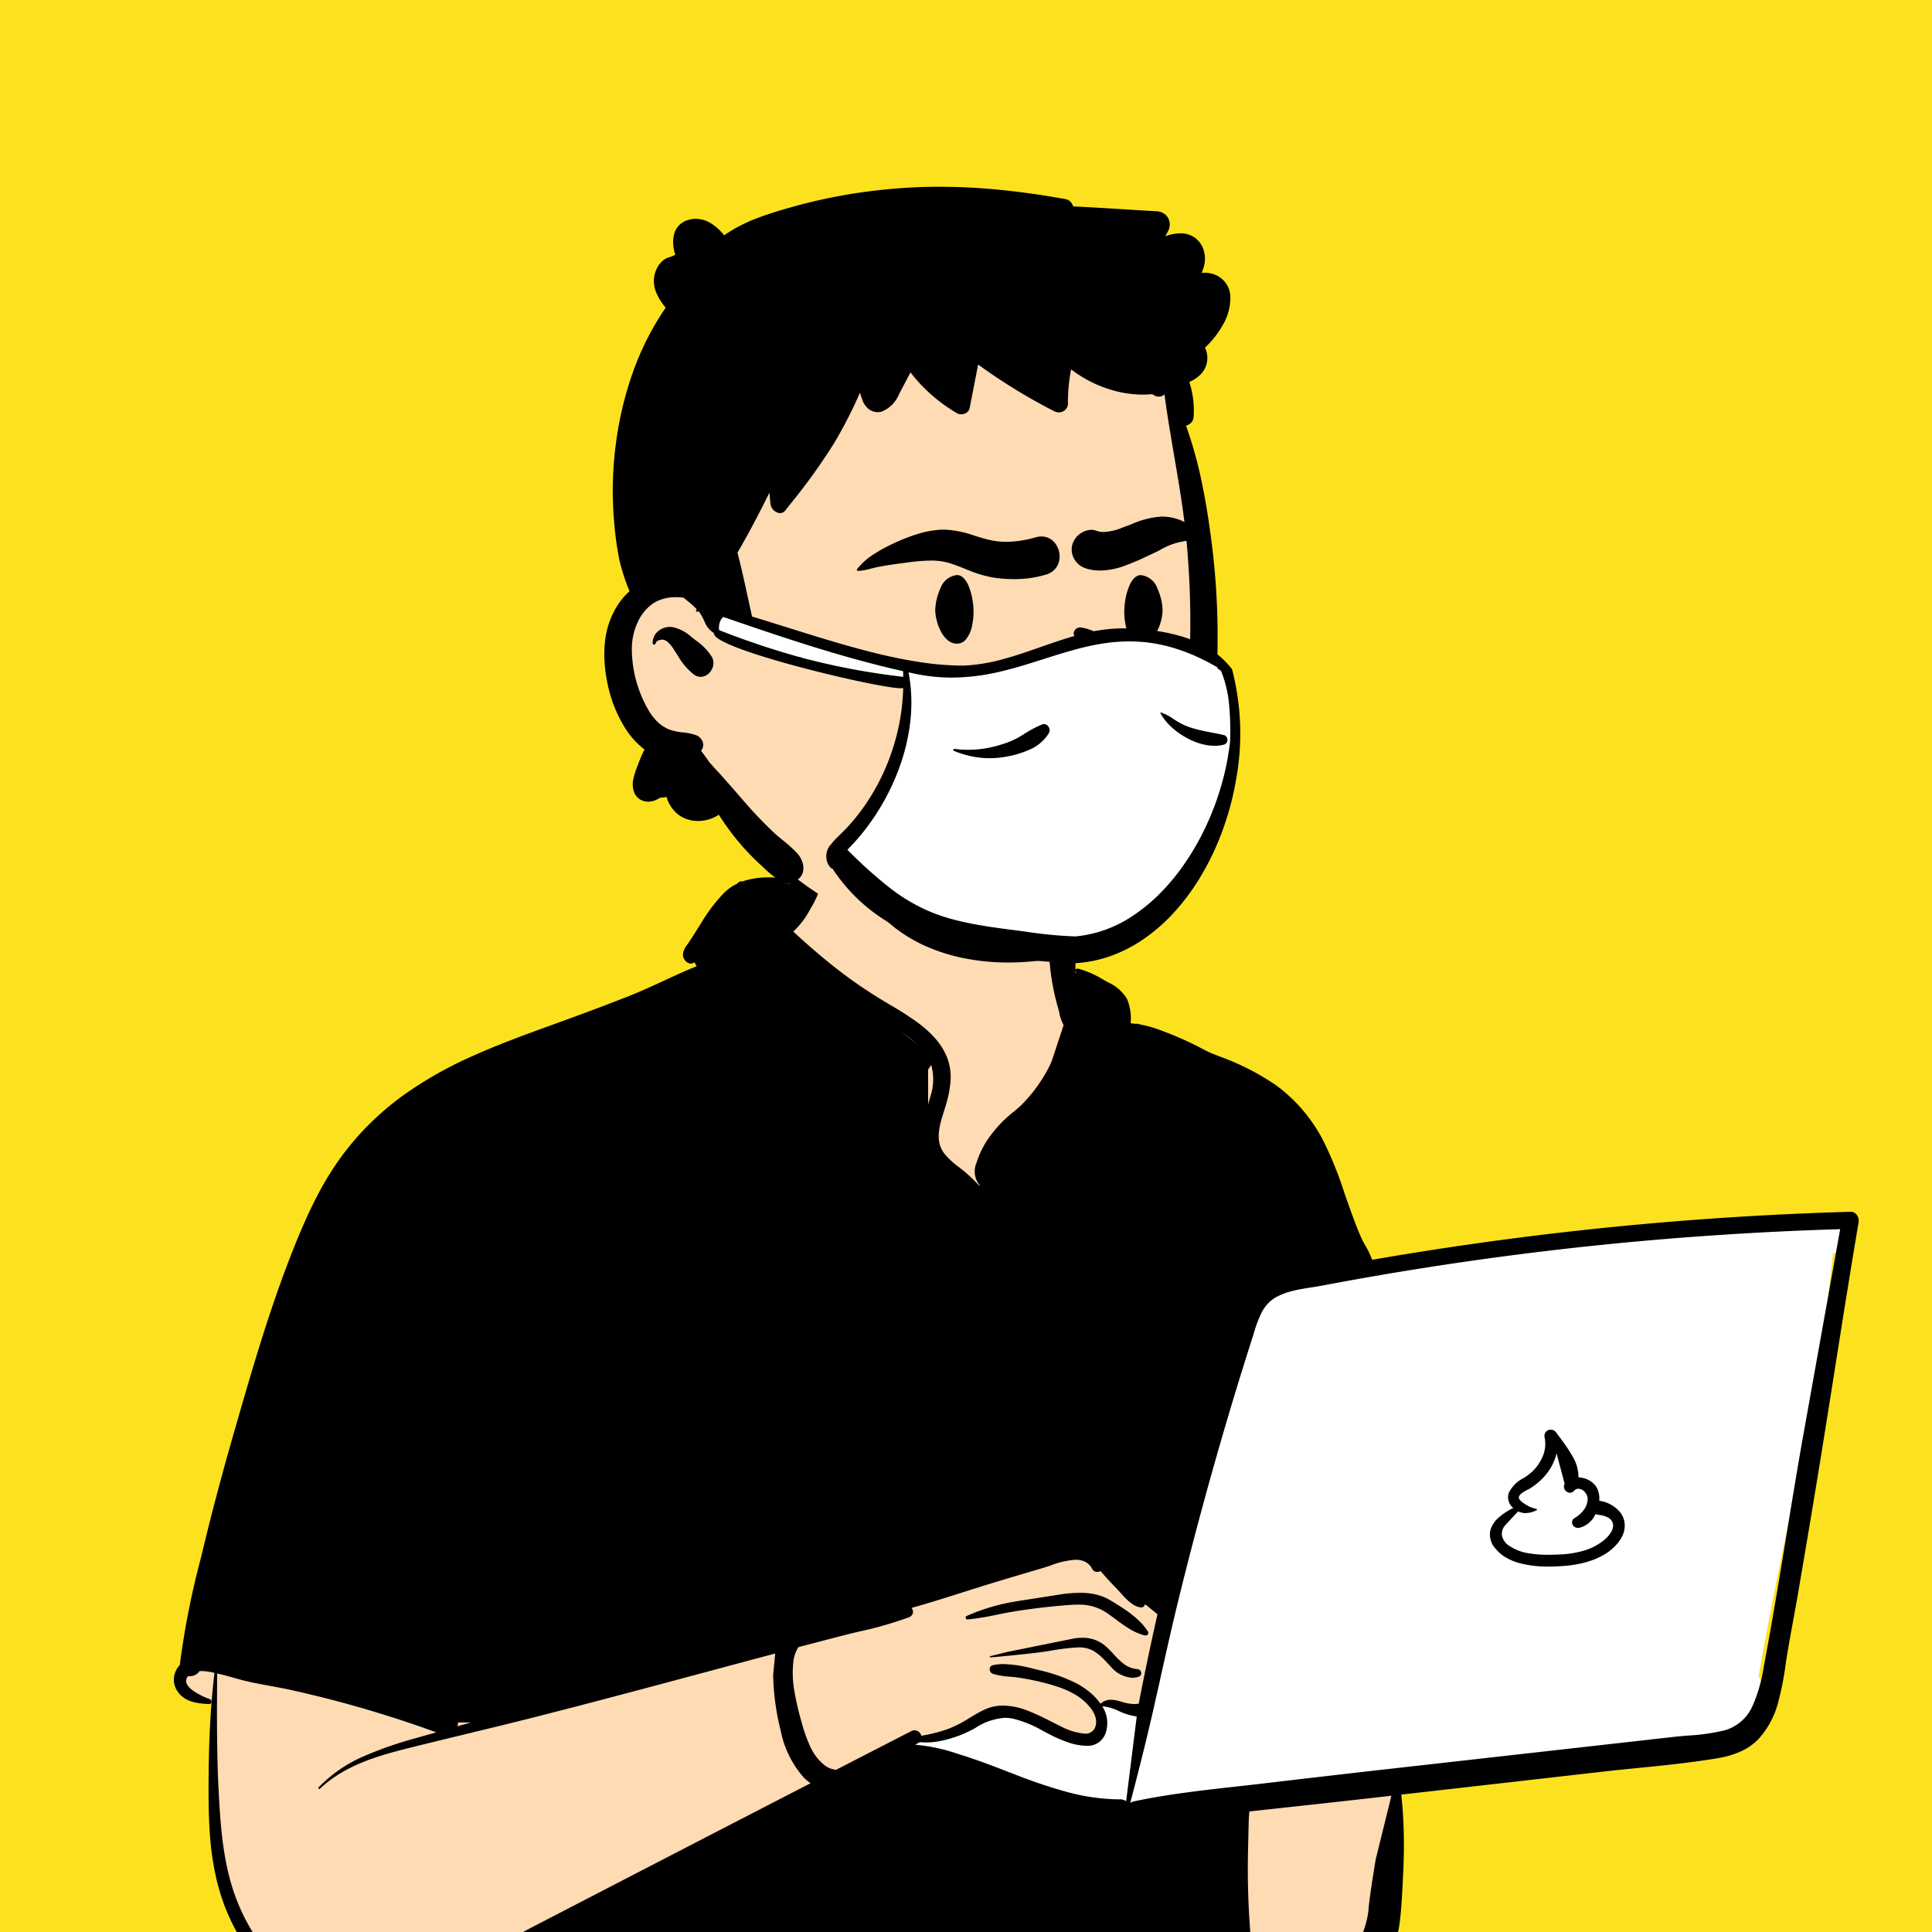 <svg xmlns="http://www.w3.org/2000/svg" xmlns:xlink="http://www.w3.org/1999/xlink" width="300" height="300" viewBox="0 0 300 300"><rect x="0" y="0" width="300" height="300" fill="#808080" stroke="none"/><defs><clipPath id="b"><rect width="300" height="300"/></clipPath></defs><g id="a" clip-path="url(#b)"><rect width="300" height="300" fill="#fce21e"/><circle cx="150" cy="150" r="150" fill="#fff" opacity="0"/><g transform="translate(-167.07 8.333)"><g transform="translate(194.07 20.667)"><g transform="translate(0 99.296)"><path d="M253.648,61.007l-11.189,1.1c-17.863,1.365-35.719,4.217-53.445,5.928a1.146,1.146,0,0,0-1.83-.1c-1.769-.155-3.751-1.507-5.354-.1-.052-.007-.1-.016-.157-.021a112.463,112.463,0,0,1-6.739-17.171c-1.222-3.6-2.865-7.079-5.9-9.494-5.183-3.6-17.06-10.9-23.146-10.592a4.52,4.52,0,0,0-1.443-2.94c1.838-3.135-5.512-5.181-6.031-4.818.332-10.475-4.593-19.572-15.454-21.658-9.73-2.028-23.569-2.369-28.8,7.8-.575-.065-6.455-.1-7.024-.032-.885-1.121-10.6,9.5-6.617,13.2C44.921,37.86,24.682,35.98,14.83,80.263c-1.332,4.16-1.429,8.712-2.835,12.779-5,11.688-9.062,24.135-10.072,36.853-2.439.625-2.72,4.928.106,5.551a6.607,6.607,0,0,1,2.769,1.18c-.615,10.422,1.9,34.231,3.492,34.157,3.237,10.307,17.677,13.215,27.9,9.593-1.762,3.317,0,5.4,0,7.174,36.784,1.392,77,.59,113.778,2.5,4.7-.067,9.652,1.156,14.291.452,2.83-.679,2.834-5.129-.036-5.68l12.541-2.725c-.28-.106,5.169-3.732,9.288-10.509,3.834-7.58,1.225-16.731,2.962-24.976,13.568-1.11,27.36-1.585,40.78-3.883,1.83,5.477,9.75-1.073,12.268-3.708l-.009-.012a3.059,3.059,0,0,0,2.228-2.828,3.715,3.715,0,0,0,.214-4.123c3.756-21.68,9.481-43.816,11.551-65.7a4.631,4.631,0,0,0,2-.977L258,65.334a2.488,2.488,0,0,0-.468-3.947C256.2,60.63,255.093,60.865,253.648,61.007Z" transform="translate(1.567 0)" fill="#ffdbb4"/><path d="M156.472,184.629c-4.94,0-12.19-.484-21.549-1.437-4.119-.42-12.593-.815-25.188-1.175-10.668-.305-22.209-.529-30.637-.693h-.025c-4.4-.085-7.87-.153-9.93-.207l-.565-.015c-5.834-.168-11.714-.254-17.477-.254s-11.571.085-17.263.254v-7.055l32.65-16.2,29.255-16.462,14.1-6.533,2.873,1.829,23.508,7.578,14.366,1.829,11.754-1.829v20.121l2.351,18.814c-.26.477-1.084.839-2.449,1.078A35.8,35.8,0,0,1,156.472,184.629ZM44.561,131.868H38.493l-35.31-8.53L0,122.287a87.985,87.985,0,0,1,1.315-9.4c.58-2.991,1.334-6.1,2.241-9.253a152.883,152.883,0,0,1,6.491-17.89,41.21,41.21,0,0,0,1.482-6.573,44.979,44.979,0,0,1,1.353-6.207,92.832,92.832,0,0,1,7.3-21.738c.711-1.407,1.469-2.764,2.252-4.034.768-1.246,1.586-2.448,2.43-3.573a42.343,42.343,0,0,1,5.412-5.962,53.612,53.612,0,0,1,13.139-8.572c4.914-2.377,10.251-4.4,16.43-6.744h0c5.594-2.122,11.935-4.527,18.723-7.531a3.048,3.048,0,0,1-.951-2.205,7.1,7.1,0,0,1,.575-2.8,20.593,20.593,0,0,1,3.573-5.611A17.08,17.08,0,0,1,83.69,2.27a2.715,2.715,0,0,1,1.3-.739.234.234,0,0,1,.195.082l.056,0,.121-.006.155-.005c.408-.012,1.148-.018,2.084-.018,1.9,0,4.259.027,4.608.067A15.224,15.224,0,0,1,93.19,0l2.159,1.613L90.635,9.36,113.6,27.942V42.784l7.27,6.879,4.155-6.879,5.855-7.79,4.161-12.627-1.417-8.319,2.849-.269c.014.567.011,1.146-.007,1.72a.45.45,0,0,1,.234-.042,10.838,10.838,0,0,1,4.627,1.711,3.967,3.967,0,0,1,1.2,1.218,1.813,1.813,0,0,1-.031,1.93,4.511,4.511,0,0,1,1.443,2.94c.125-.006.253-.009.381-.009a17.1,17.1,0,0,1,5.454,1.161,52.129,52.129,0,0,1,6.345,2.818c1.95,1.006,4.015,2.176,6.137,3.479,2.143,1.315,3.809,2.436,4.829,3.144a14.992,14.992,0,0,1,3.632,4.3,28.2,28.2,0,0,1,2.27,5.19l.288.877.3.9.3.9a99.231,99.231,0,0,0,5.855,14.492c.039,0,.079.01.114.015h.007l.035.005a2.5,2.5,0,0,1,1.72-.634,7.667,7.667,0,0,1,2,.378,9.263,9.263,0,0,0,1.635.356,1.412,1.412,0,0,1,.953-.406.985.985,0,0,1,.845.458l.032.049-22.038,4.343L150.49,116.1l-12.661-10.281-6.8,1.011L113.085,113.3l-20.873,5.424Z" transform="translate(3.515 7.299)"/><path d="M33.4,89.116v0c1.481-5.608,2.625-10.224,3.6-14.529.368-1.624.737-3.276,1.094-4.874l0-.012c.848-3.8,1.725-7.728,2.663-11.577,2.628-10.793,5.651-21.837,8.985-32.827.68-2.241,1.393-4.536,2.121-6.821l.507-1.586.391-1.264c.6-1.93,1.344-3.9,3.121-4.97a16.072,16.072,0,0,1,5.751-1.632c.522-.082,1.014-.159,1.5-.248l1.592-.3c2.338-.437,4.744-.868,7.152-1.283,11.373-1.957,22.967-3.548,34.459-4.729,11.846-1.217,24-2.033,36.112-2.426L143.653,0,143,3.659c-.156.051-.316.095-.476.13-.2,2.1-.442,4.306-.722,6.551l-4.07,22.692c-.735,4.205-1.434,8.431-2.03,12.062l-.877,4.323-.543,2.686c-1.106,5.49-2.272,11.4-3.309,17.385a2.85,2.85,0,0,1,.353.7l-.076.325-.054.217-.054.213a13.3,13.3,0,0,1-1.78,4.234,6.3,6.3,0,0,1-3.613,2.629,31.3,31.3,0,0,1-5.67.821c-.647.054-1.315.11-1.961.178l-.279.03L73.781,83.793c-4.613.519-9.686,1.1-15.963,1.839l-4.612.542c-1.115.129-2.245.255-3.338.377-5.237.583-10.652,1.187-15.89,2.3a1.414,1.414,0,0,0-.58.263Zm-.621-.288h0a1.7,1.7,0,0,0-.993-.3H31.7c-5.527,0-10.9-1.862-15.5-3.607l-.762-.291-2.125-.817c-1.956-.75-4.235-1.608-6.543-2.309l-.895-.27L5.415,81.1A24.45,24.45,0,0,0,.238,80.06L0,80.047l.508-.266a1.184,1.184,0,0,0,.2-.13c.346.026.671.038.994.038a10.83,10.83,0,0,0,1.937-.169,18.181,18.181,0,0,0,5.45-1.926l.758-.411.311-.165.205-.107.2-.1a7.4,7.4,0,0,1,3.383-.937,6.3,6.3,0,0,1,1.312.142,18.408,18.408,0,0,1,4.7,1.943c.364.192.74.39,1.111.577l.334.166.225.109.23.107.232.106a11.373,11.373,0,0,0,4.453,1.19,2.931,2.931,0,0,0,3.128-2.271,4.764,4.764,0,0,0-.6-3.84c.038,0,.087-.006.138-.006a7.65,7.65,0,0,1,2.447.732,10.462,10.462,0,0,0,2.651.832l.113.01L32.776,88.827Z" transform="translate(115.086 62.556)" fill="#fff"/><path d="M168.242,186.725a.979.979,0,0,1-.726-.322,4.567,4.567,0,0,1-1.017-1.8,13.815,13.815,0,0,1-.42-2.042h0v0c-.035-.227-.071-.461-.11-.691-.275-1.611-.525-3.284-.763-5.115-.5-3.85-.776-7.02-.866-9.976-.1-3.4-.064-6.86.12-10.272.09-1.663.2-3.45.435-5.256.106-.832.2-1.529.3-2.231.039-.262.083-.527.134-.809l-2.824.319c-4.136.462-8.548.918-13.022.988h-.025a1.411,1.411,0,0,1-1.148-.57,1.621,1.621,0,0,1-1.44.77h-.008c-6.213-.023-11.986-2.11-17.3-4.362-1.328-.563-2.667-1.158-3.962-1.732l-.005,0c-1.428-.634-2.9-1.289-4.369-1.9-1.076-.452-2.2-.857-3.29-1.248a47.86,47.86,0,0,1-4.656-1.862l-6.692,3.512a2.752,2.752,0,0,1-1.1,1.538,5.93,5.93,0,0,1-1.252.671,5.2,5.2,0,0,1-2,.4,5.438,5.438,0,0,1-.56-.029c-6.12,3.208-10.818,5.666-15.231,7.971l-5.081,2.65c-2.938,1.53-5.9,3.081-8.759,4.58-7.073,3.706-14.387,7.538-21.635,11.2l-.75.378a91.371,91.371,0,0,1-11.2,4.889,19.908,19.908,0,0,0,.057,3l.02.228c.009.095.018.19.029.29v.011a9.012,9.012,0,0,1,.059,1.821,2.29,2.29,0,0,1-.714,1.545,1.3,1.3,0,0,1-.853.32,1.008,1.008,0,0,1-.935-.55,3.515,3.515,0,0,1-.284-1.78,15.383,15.383,0,0,1,.274-1.959c.055-.3.108-.583.147-.847a12.881,12.881,0,0,1,.288-1.463,39.877,39.877,0,0,1-4.813,1.129,29.808,29.808,0,0,1-4.864.419,24.542,24.542,0,0,1-3.967-.317,13.858,13.858,0,0,1-3.144-.911,15.652,15.652,0,0,1-2.8-1.551,19.936,19.936,0,0,1-2.488-2.055,27.088,27.088,0,0,1-2.207-2.425,31.472,31.472,0,0,1-3.735-5.823,31.881,31.881,0,0,1-2.379-6.5,44.738,44.738,0,0,1-1.147-7.793c-.177-2.646-.188-5.354-.174-7.886.018-3.109.088-5.857.216-8.4.151-3.006.381-5.744.7-8.372a9.065,9.065,0,0,0-2.013-.285c-.107,0-.212,0-.312.01a1.616,1.616,0,0,1-.662.59,1.947,1.947,0,0,1-.855.195,1.982,1.982,0,0,1-.233-.014,1.051,1.051,0,0,0-.3,1c.132.52.668,1.064,1.591,1.618a11.873,11.873,0,0,0,2.041.954.421.421,0,0,1,.267.472.341.341,0,0,1-.351.3h-.02l-.291-.014c-1.81-.1-3.629-.412-4.667-2.055a3.158,3.158,0,0,1-.483-2.082,3.386,3.386,0,0,1,.9-1.9,127.151,127.151,0,0,1,3.247-16.521l.008-.034c.149-.614.3-1.249.454-1.873,1.337-5.547,2.89-11.383,4.747-17.841l.762-2.647c1.289-4.466,2.69-9.241,4.2-13.9C16,67.348,17.623,62.891,19.3,58.836c1.038-2.5,2.031-4.649,3.035-6.557a46.436,46.436,0,0,1,3.812-6.13,43.146,43.146,0,0,1,4.388-5.039A45.018,45.018,0,0,1,35.646,36.8a60.768,60.768,0,0,1,10.9-6.151c3.768-1.691,7.676-3.133,11.682-4.584l.351-.127c3.9-1.411,8.066-2.939,12.114-4.544,1.833-.727,3.656-1.568,5.418-2.381,1.647-.76,3.351-1.546,5.057-2.236-.116-.212-.228-.424-.332-.632l-.065.055h0l-.032.023a.785.785,0,0,1-.451.133,1.087,1.087,0,0,1-.72-.284,1.441,1.441,0,0,1-.514-1.216,2.671,2.671,0,0,1,.519-1.238l.072-.1c.514-.721.994-1.485,1.457-2.224.136-.217.291-.463.441-.7l.39-.613A25.451,25.451,0,0,1,85.47,5.346,7.648,7.648,0,0,1,87.57,3.9a.073.073,0,0,1,.011-.071.76.76,0,0,1,.516-.24.192.192,0,0,1,.129.038,12.315,12.315,0,0,1,4.258-.645c1.188,0,2.391.1,3.426.2L96.4,1.616A2.634,2.634,0,0,1,97.336.387,2.173,2.173,0,0,1,98.579,0a2.28,2.28,0,0,1,2.2,1.674,2.811,2.811,0,0,1,.064,1.166,15.721,15.721,0,0,1-2.072,5.142,12.639,12.639,0,0,1-2.589,3.409c1.933,1.8,3.95,3.551,6,5.193a73.984,73.984,0,0,0,7.045,4.986c.66.413,1.339.817,2,1.208a47.306,47.306,0,0,1,4.4,2.842,17.125,17.125,0,0,1,2.6,2.374,10.064,10.064,0,0,1,1.849,2.98,8.365,8.365,0,0,1,.524,3.6,16.436,16.436,0,0,1-.682,3.6l-.078.268c-.082.277-.169.554-.261.847-.677,2.154-1.445,4.594.031,6.547a12.04,12.04,0,0,0,2.261,2.106c.3.233.606.474.9.719a24.634,24.634,0,0,1,2.659,2.606,21.548,21.548,0,0,1,4.148,6.889l.082.232a15.179,15.179,0,0,1,.841,3.644,6.929,6.929,0,0,1-.543,3.613.676.676,0,0,1-.637.388.844.844,0,0,1-.818-.578,15.44,15.44,0,0,1-.388-2.326,18.455,18.455,0,0,0-.3-1.975,16.268,16.268,0,0,0-1.625-4.218,22.846,22.846,0,0,0-5.586-6.632l-.677-.551a15.143,15.143,0,0,1-2.4-2.334,6.428,6.428,0,0,1-1.343-3.045,13.71,13.71,0,0,1,.877-5.971l0-.005c.144-.477.293-.97.424-1.454a8.268,8.268,0,0,0,.113-4.839,20.323,20.323,0,0,1-1.557,2.1c-.188.232-.365.452-.534.668-1.015,1.3-2.049,2.61-3.05,3.877l-.135.171-.752.952c-1.492,1.892-2.772,3.6-3.913,5.223-.6.858-1.18,1.694-1.666,2.4-.226.329-.507.664-.778.988v0c-.227.271-.461.551-.667.83a1.075,1.075,0,0,1-.1.977,1.816,1.816,0,0,1-1.444.868c-.893,0-1.929-.811-3.081-2.411A29.165,29.165,0,0,1,97.8,45.188l-.05-.1-.018-.036c-.9-1.732-1.7-3.546-2.475-5.3-.782-1.775-1.591-3.61-2.506-5.36a83.826,83.826,0,0,0-6.422-10.414c-.548-.755-1.13-1.5-1.692-2.227-.923-1.187-1.877-2.415-2.7-3.693A27.6,27.6,0,0,1,76.689,21.7c-1.948,1.077-4.049,2.035-5.736,2.8h0c-3.218,1.468-6.587,2.747-9.844,3.985l-.006,0c-.931.354-1.894.719-2.837,1.083l-1.254.487c-4.129,1.612-7.563,3.028-10.907,4.7A51.054,51.054,0,0,0,36.12,41.13a37.52,37.52,0,0,0-4.84,4.879,45.557,45.557,0,0,0-3.918,5.567,60.08,60.08,0,0,0-3.169,6.062C23.3,59.589,22.455,61.671,21.6,64c-1.7,4.636-3.337,9.55-5.017,15.023-1.386,4.513-2.782,9.348-4.4,15.219-1.442,5.245-2.808,10.516-4.061,15.668-.384,1.576-.751,3.184-1.106,4.739v0c-.685,3-1.393,6.1-2.249,9.108.116,0,.233-.006.346-.006a23.8,23.8,0,0,1,4.944.728c.935.2,1.817.4,2.61.5,5.528.724,10.519,1.611,15.257,2.711,2.566.6,5.083,1.264,7.481,1.985,2.517.757,4.988,1.6,7.346,2.5a2.048,2.048,0,0,1,1.188,1.12,2.316,2.316,0,0,1,.095,1.5l.826-.234.031-.009,1.214-.343c-.616-.944-.491-2.489-.391-3.731.023-.282.044-.548.055-.786l0-.088c.04-1.126.136-2.27.228-3.376v-.006c.048-.575.1-1.17.139-1.754.243-3.454.545-6.637.925-9.732l.1-.81c.192-1.5.365-3.03.532-4.508v0c.226-1.995.459-4.058.741-6.078l.058-.4c-.2-.782-.45-1.607-.8-2.675-.536-1.649-1.238-3.258-1.917-4.813-.292-.669-.594-1.36-.879-2.049a.21.21,0,0,1,.014-.205.307.307,0,0,1,.253-.123.272.272,0,0,1,.183.066,16.125,16.125,0,0,1,2.17,2.42,22.809,22.809,0,0,1,1.735,2.774c.008-.039.015-.079.022-.118s.019-.1.03-.154l.117-.575a9.9,9.9,0,0,1,1.5-4.019.245.245,0,0,1,.191-.1.192.192,0,0,1,.168.1,6.579,6.579,0,0,1,.756,2.155,21.533,21.533,0,0,1,.264,2.3c.008.1.015.193.023.288.162,2.026.155,4.06.136,5.413-.04,2.815-.209,5.68-.372,8.45-.038.65-.082,1.387-.122,2.108-.177,3.156-.525,6.518-1.064,10.276l-.093.641c-.065.439-.127.887-.188,1.32v0c-.164,1.174-.333,2.387-.564,3.565l-.089.44c-.052.249-.1.529-.147.825a11.943,11.943,0,0,1-.462,2.044c8.27-2.308,17.022-4.694,26.01-7.094,4.458-1.19,8.992-2.387,13.377-3.544l5.466-1.444a7.073,7.073,0,0,1,1.259-1.655,6.794,6.794,0,0,1,1.8-1.277,4.664,4.664,0,0,1,2-.476,4.164,4.164,0,0,1,2.2.641.281.281,0,0,1,.131.247.25.25,0,0,1-.131.219c-.466.255-.841.467-1.18.669l3.772-1.022c.831-.225,1.681-.472,2.5-.71h0c1.975-.573,4.018-1.165,6.052-1.541a130.294,130.294,0,0,1,16.3-6.29l.328-.11.66-.223,1.129-.388a53.657,53.657,0,0,1,7.664-2.226,7.622,7.622,0,0,1,1.368-.126,5.493,5.493,0,0,1,2.515.553,3.51,3.51,0,0,1,1.7,1.877,34.893,34.893,0,0,1,3.145,2.424c.511.429,1.016.884,1.5,1.325l.006.006c.2.182.41.37.615.553l.13.114.128.11.005,0a2.446,2.446,0,0,1,1.043,1.52.894.894,0,0,1-.183.7.568.568,0,0,1-.445.214.637.637,0,0,1-.068,0c-1.242-.133-2.288-1.3-3.211-2.328h0c-.231-.257-.449-.5-.661-.717-.919-.939-1.676-1.742-2.379-2.607a1.108,1.108,0,0,1-.528.138.842.842,0,0,1-.775-.466,2.523,2.523,0,0,0-1.1-1.111,3.291,3.291,0,0,0-1.486-.311,13.061,13.061,0,0,0-3.879.89h0c-.376.128-.732.248-1.048.342l-3.106.92c-1.288.382-2.98.885-4.654,1.394-1.562.475-3.143.977-4.672,1.462-2.653.843-5.4,1.714-8.121,2.467a.9.9,0,0,1,.214.8.944.944,0,0,1-.612.656,57.4,57.4,0,0,1-7.645,2.2h0c-.956.228-1.944.463-2.9.711-2.187.567-4.413,1.149-6.616,1.728a5.387,5.387,0,0,0-.764,2.112,15.807,15.807,0,0,0,.136,4.665,42,42,0,0,0,1.045,4.592l.119.428a22.464,22.464,0,0,0,1.295,3.614,7.718,7.718,0,0,0,2.3,2.976,3.5,3.5,0,0,0,1.727.658c3.958-2.038,7.83-4.032,11.683-6.011a1.087,1.087,0,0,1,.5-.127,1.137,1.137,0,0,1,1.051.855,25.458,25.458,0,0,0,3.993-1,17.79,17.79,0,0,0,3.445-1.748c.722-.436,1.469-.887,2.257-1.263a6.847,6.847,0,0,1,3.017-.677,10.773,10.773,0,0,1,3.773.78,36.74,36.74,0,0,1,3.6,1.657l.7.354.785.386a9.923,9.923,0,0,0,3.767,1.181,1.59,1.59,0,0,0,1.672-1.043,2.4,2.4,0,0,0,.037-1.476,4.29,4.29,0,0,0-.718-1.4,8.525,8.525,0,0,0-2.3-2.066,13.979,13.979,0,0,0-2.758-1.262c-1.017-.35-2.05-.613-2.927-.824-1.138-.274-2.273-.491-3.375-.646-.41-.058-.831-.095-1.239-.131a11.236,11.236,0,0,1-2.614-.44.766.766,0,0,1-.5-.759.609.609,0,0,1,.5-.587,7.5,7.5,0,0,1,1.656-.171,19.772,19.772,0,0,1,4.515.694l1.04.256a25.049,25.049,0,0,1,5.853,2.091,12.015,12.015,0,0,1,1.977,1.333,9.075,9.075,0,0,1,1.667,1.793,2.288,2.288,0,0,1,1.632-.616,4.62,4.62,0,0,1,1.183.176l.559.155a6.867,6.867,0,0,0,1.84.327,3.73,3.73,0,0,0,.73-.072c.115-.628.24-1.3.372-1.963,1.309-6.577,2.734-13.041,4.235-19.212,1.323-5.442,2.777-10.959,4.321-16.4,1.528-5.382,3.187-10.841,4.932-16.225l.35-1.076c.179-.549.354-1.121.524-1.673l0-.006a27.9,27.9,0,0,1,2.223-5.725,7.942,7.942,0,0,1,2.347-2.568,10.373,10.373,0,0,1,3.178-1.454,62.041,62.041,0,0,1,6.078-1.263h.008c.674-.117,1.37-.237,2.049-.363.36-.067.735-.134,1.066-.193l.744-.134a19.908,19.908,0,0,1-.963-2.114c-.094-.231-.183-.449-.271-.654l-.06-.139c-.8-1.832-1.51-3.693-2.037-5.109l-.478-1.293a64.649,64.649,0,0,0-3.966-9.085,23.4,23.4,0,0,0-2.979-4.192A24.771,24.771,0,0,0,167.721,37a63.774,63.774,0,0,0-8.578-5.018c-1.653-.854-3.361-1.737-4.995-2.69a37.317,37.317,0,0,1-4.7-3.192.2.2,0,0,1-.071-.226.289.289,0,0,1,.261-.184.234.234,0,0,1,.106.025,79.88,79.88,0,0,0,8.19,3.378h0c1.175.434,2.389.883,3.569,1.348l.774.305a38.805,38.805,0,0,1,8.929,4.557,24.793,24.793,0,0,1,4.016,3.729,25.582,25.582,0,0,1,3.1,4.523,56.886,56.886,0,0,1,3.418,8.373v0c.22.632.447,1.285.674,1.921l.329.92c.473,1.314.995,2.719,1.6,4.094.188.429.437.875.7,1.348a12.558,12.558,0,0,1,1.031,2.15l.216-.038.009,0c.991-.172,2.015-.35,3.024-.518,5.838-.975,11.777-1.862,17.651-2.637s11.835-1.457,17.73-2.03,11.878-1.05,17.789-1.421,11.908-.643,17.828-.811h.04a1.165,1.165,0,0,1,.918.419,1.559,1.559,0,0,1,.316,1.256c-1.287,7.611-2.51,15.35-3.694,22.835l0,.016c-.919,5.81-1.869,11.817-2.841,17.719-.992,6.023-1.994,11.973-2.977,17.684-.22,1.277-.458,2.569-.688,3.819-.309,1.679-.628,3.415-.907,5.128-.084.516-.164,1.041-.242,1.549l0,.019a45.456,45.456,0,0,1-1.108,5.636,13.612,13.612,0,0,1-3.058,5.766,8.929,8.929,0,0,1-2.874,1.992,14.191,14.191,0,0,1-3.373.986c-4.064.7-8.264,1.119-12.326,1.524-1.792.179-3.644.363-5.457.57l-31.461,3.58c.223,2.029.351,4.071.393,6.244.038,1.984,0,4.038-.11,6.281l-.12,2.309c-.094,1.775-.209,3.667-.482,5.555A10.46,10.46,0,0,1,189.249,169a12.709,12.709,0,0,1-1.928,2.771A35.3,35.3,0,0,1,182.479,176a24.624,24.624,0,0,1-5.613,3.468l-.267.106a26.544,26.544,0,0,1-2.975.966,14.507,14.507,0,0,1-3.536.516,7.206,7.206,0,0,1-1.143-.085c.062.312.137.634.21.946a7.252,7.252,0,0,1,.184,4.005,1.215,1.215,0,0,1-.435.581A1.141,1.141,0,0,1,168.242,186.725ZM189.06,145.58l-3.3.375c-3.866.44-7.671.857-10.883,1.207l-7.881.857c-.01.222-.028.437-.045.646v0c-.018.21-.034.409-.039.581-.053,1.818-.093,3.664-.126,5.251-.072,3.489.008,7.03.238,10.523.26,3.938.57,7.166.977,10.158l.094.674.054.354a1.55,1.55,0,0,1,1.046.579,1.342,1.342,0,0,0,1.064.348,10,10,0,0,0,2.959-.661,19.372,19.372,0,0,0,4.357-2.419,27.372,27.372,0,0,0,3.638-3.1l.931-.921a11.9,11.9,0,0,0,2.422-3.061,13.249,13.249,0,0,0,.983-4.292c.035-.3.072-.617.111-.918.243-1.842.548-3.844.959-6.3l2.437-9.879ZM6.717,126.588,6.7,130.013c-.017,4.66-.013,9.622.238,14.549l.047.9c.282,5.274.719,10.854,2.654,16a30.559,30.559,0,0,0,3.007,5.944,27.416,27.416,0,0,0,4.273,5.1,16.244,16.244,0,0,0,2.591,2,11.322,11.322,0,0,0,3,1.3,16.8,16.8,0,0,0,4.4.529c.586,0,1.185-.022,1.831-.067,8.651-.6,16.483-4.76,24.057-8.779h0c1.146-.608,2.331-1.237,3.49-1.837,13.572-7.029,28.039-14.519,42.579-22.014a6.968,6.968,0,0,1-1.074-.9,15.558,15.558,0,0,1-3.569-7.27,38.384,38.384,0,0,1-1.171-8.619l.319-3.349-.342.09c-3.536.94-7.123,1.9-10.592,2.832-8.737,2.343-17.771,4.766-26.688,7.024-3.554.9-7.175,1.777-10.678,2.625-2.576.623-5.239,1.268-7.855,1.917l-1,.25c-4.786,1.21-9.773,2.689-13.527,6.247a.144.144,0,0,1-.1.042.157.157,0,0,1-.139-.1.139.139,0,0,1,.03-.155,21.741,21.741,0,0,1,7.061-4.847A59.416,59.416,0,0,1,37.7,136.6c.558-.16,1.127-.32,1.676-.475l.023-.007,1.345-.381a178.529,178.529,0,0,0-22.8-6.63c-.99-.211-2-.4-2.982-.577h0c-1-.183-2.025-.372-3.031-.587-.9-.192-1.793-.443-2.661-.685-.479-.134-.975-.273-1.468-.4ZM258.745,57.6c-6.234.188-12.519.49-18.681.9-6.223.41-12.493.938-18.637,1.569-11.483,1.18-23.077,2.771-34.459,4.729-2.375.409-4.782.84-7.153,1.283l-1.428.269c-.533.1-1.08.187-1.66.278-.991.156-2.017.316-3,.562a10.018,10.018,0,0,0-2.75,1.07,5.782,5.782,0,0,0-2.15,2.446,19.541,19.541,0,0,0-1.163,3.144c-.088.286-.178.582-.271.869-.869,2.7-1.73,5.456-2.556,8.181-3.335,10.993-6.358,22.038-8.985,32.827-.938,3.852-1.816,7.783-2.665,11.586v.005c-.357,1.6-.725,3.249-1.094,4.872-.976,4.3-2.121,8.919-3.6,14.532a1.423,1.423,0,0,1,.583-.265c5.236-1.114,10.648-1.718,15.881-2.3,1.1-.122,2.228-.248,3.346-.378l.622-.072c6.314-.743,13.1-1.537,19.954-2.307l44.054-4.956c.736-.083,1.5-.146,2.239-.208a31.288,31.288,0,0,0,5.671-.821,6.757,6.757,0,0,0,4.356-3.921,23.839,23.839,0,0,0,1.672-5.9l.022-.116c1.3-6.92,2.462-13.992,3.585-20.832v0c.753-4.589,1.532-9.335,2.348-14ZM146.863,146.136h.006a1.7,1.7,0,0,1,1,.3l1.646-13.16a9.805,9.805,0,0,1-2.762-.841,7.655,7.655,0,0,0-2.449-.733c-.048,0-.094,0-.138.006a4.76,4.76,0,0,1,.6,3.84,2.931,2.931,0,0,1-3.128,2.271,9.043,9.043,0,0,1-2.823-.543,19.876,19.876,0,0,1-2.463-1.041c-.436-.217-.876-.449-1.3-.672a18.411,18.411,0,0,0-4.7-1.942,6.393,6.393,0,0,0-1.311-.141,9.573,9.573,0,0,0-4.633,1.6l-.229.125a18.171,18.171,0,0,1-5.45,1.926,10.79,10.79,0,0,1-1.935.169c-.323,0-.648-.013-1-.038a1.186,1.186,0,0,1-.2.13l-.507.266a28.5,28.5,0,0,1,6.764,1.461c2.3.7,4.584,1.558,6.543,2.309l2.125.817a79.713,79.713,0,0,0,7.972,2.7,31.941,31.941,0,0,0,8.292,1.2ZM88.306,5.289a5.877,5.877,0,0,0-1.335,1.054,21.783,21.783,0,0,0-3.034,4.58l-.052.1c-.218.4-.433.8-.641,1.187l0,.006c-.254.474-.517.964-.782,1.443-.229.414-.465.822-.645,1.132a4.539,4.539,0,0,1-.307.412h0c-.088.111-.18.226-.243.315.154.215.321.44.511.686.013.017.209.233.534.59l.013.015c1.329,1.462,4.44,4.887,5.712,6.444,1.244,1.523,2.413,3.082,3.474,4.633,1.1,1.611,2.125,3.269,3.041,4.927,1.086,1.967,2.035,4.038,2.952,6.04.631,1.378,1.284,2.8,1.977,4.184a25.822,25.822,0,0,0,3.011,4.845c.028.034.057.067.085.1l0,0,0,0,.054.062a11.713,11.713,0,0,1,1.845-2.866c.14-.176.272-.343.382-.488l.054-.072c1.182-1.594,2.5-3.246,4.135-5.2,1.264-1.505,2.609-3.037,4-4.553l.513-.558c.173-.187.35-.386.538-.6a12.11,12.11,0,0,1,3.013-2.7,6.73,6.73,0,0,0-.521-.789,17.774,17.774,0,0,0-4.968-4.059l-1.18-.718c-3.5-2.136-5.349-3.384-6.564-4.232a59.634,59.634,0,0,1-6.124-4.84,51.8,51.8,0,0,1-5.775-5.991l-.607-.769Zm7.421-1.342c-.488.041-1,.071-1.485.1a17.631,17.631,0,0,0-4.771.713c1.017.962,2.019,1.984,2.988,2.973.66.673,1.342,1.37,2.021,2.038a24.761,24.761,0,0,1,.541-2.6c.056-.228.114-.463.169-.7Zm-.535,169.83a1.077,1.077,0,0,1-.882-.541,1.018,1.018,0,0,1-.045-1.019,146.648,146.648,0,0,1,8.3-13.555l.386-.575c1.33-1.98,2.7-4.027,4.071-6.034.738-1.083,1.343-1.95,1.905-2.728l.392-.538,2.12-2.321a.191.191,0,0,1,.091-.024.187.187,0,0,1,.185.182,6.015,6.015,0,0,1-.806,2.711c-.063.132-.134.282-.2.422l-.047.1c-.489,1.088-1.064,2.26-1.756,3.581-1.261,2.406-2.556,4.749-3.847,6.965a82.286,82.286,0,0,1-9.2,13.039A.883.883,0,0,1,95.192,173.777ZM148.8,127.263a4.78,4.78,0,0,1-3.374-1.8l-.8-.834a8.5,8.5,0,0,0-1.744-1.482,4.315,4.315,0,0,0-2.288-.6c-.07,0-.142,0-.214,0a33.807,33.807,0,0,0-4.052.481h0c-.765.122-1.557.249-2.332.34-2.306.273-4.73.52-7.205.734h-.009a.087.087,0,0,1-.085-.083.1.1,0,0,1,.068-.109l2.7-.671,10.48-2.115a8.946,8.946,0,0,1,1.079-.069,5.347,5.347,0,0,1,3.521,1.185,13.839,13.839,0,0,1,1.364,1.346,11.647,11.647,0,0,0,1.62,1.543,3.866,3.866,0,0,0,2.079.784.63.63,0,0,1,.595.564.579.579,0,0,1-.432.638A3.406,3.406,0,0,1,148.8,127.263Zm2.084-6.561a.409.409,0,0,1-.095-.011,8.507,8.507,0,0,1-2.366-1,25.7,25.7,0,0,1-2.12-1.463c-.524-.389-1.067-.791-1.621-1.153a7.516,7.516,0,0,0-4.352-1.166c-.843,0-1.7.076-2.6.157l-.159.014c-2.593.231-5.082.546-7.4.936-.8.134-1.611.3-2.4.457a40.218,40.218,0,0,1-4.54.737v0a.3.3,0,0,1-.281-.241.252.252,0,0,1,.135-.294,30.934,30.934,0,0,1,7.492-2.24l.168-.035,7.559-1.175.279-.028c.875-.085,1.544-.123,2.168-.123a10.448,10.448,0,0,1,2.4.252,7.933,7.933,0,0,1,2.321.944l.42.254c1.942,1.181,4.119,2.6,5.362,4.562a.373.373,0,0,1,.012.39A.45.45,0,0,1,150.887,120.7Zm62.6-10.71a17.007,17.007,0,0,1-4.585-.544,8.685,8.685,0,0,1-2.051-.858,5.984,5.984,0,0,1-1.641-1.405,3.213,3.213,0,0,1-.8-2.761,4.023,4.023,0,0,1,1.3-2.028,9.6,9.6,0,0,1,2.264-1.487,2.477,2.477,0,0,1-.706-1.07,2.014,2.014,0,0,1,.028-1.3,4.97,4.97,0,0,1,2.245-2.258,9.015,9.015,0,0,0,1.425-1.066,7.1,7.1,0,0,0,1.6-2.355,4.97,4.97,0,0,0,.308-2.8l-.021-.106a1.008,1.008,0,0,1,.182-.859,1,1,0,0,1,.769-.358,1.051,1.051,0,0,1,.854.456l.138.19c.15.205.3.413.467.632l0,.006a24.477,24.477,0,0,1,1.957,2.917,6.234,6.234,0,0,1,.885,3.2,3.576,3.576,0,0,1,1.771.536,3.009,3.009,0,0,1,1.209,1.347,3.724,3.724,0,0,1,.247,1.75,5.212,5.212,0,0,1,3.016,1.534,3.342,3.342,0,0,1,.933,2.044,3.713,3.713,0,0,1-.524,2.194c-1.97,3.357-6.421,4.17-8.9,4.356l-.116.008C214.928,109.965,214.188,109.993,213.485,109.993Zm-4.737-8.565c-.653.667-1.288,1.358-1.9,2.026a2.068,2.068,0,0,0-.638,1.646,2.523,2.523,0,0,0,1.216,1.72,7.293,7.293,0,0,0,2.808,1.087,16.816,16.816,0,0,0,3.15.255h0c.651,0,1.284-.023,1.762-.044a15.533,15.533,0,0,0,3.707-.571,8.925,8.925,0,0,0,3.3-1.722l.083-.073a4.752,4.752,0,0,0,.911-1.074,1.976,1.976,0,0,0,.333-1.21,1.469,1.469,0,0,0-.844-1.114,3.679,3.679,0,0,0-1.247-.367,5.781,5.781,0,0,1-.65-.133,3.669,3.669,0,0,1-2.56,2.133.984.984,0,0,1-.148.011.931.931,0,0,1-.889-.653.757.757,0,0,1,.344-.876l.182-.113a4.564,4.564,0,0,0,1.32-1.231,2.892,2.892,0,0,0,.541-1.72,1.6,1.6,0,0,0-.457-1,1.394,1.394,0,0,0-.976-.492.905.905,0,0,0-.666.3l-.038.041a.784.784,0,0,1-.6.282.989.989,0,0,1-.817-.49.851.851,0,0,1-.035-.853l.022-.039L214.7,92.412a7.85,7.85,0,0,1-.941,2.3,9.019,9.019,0,0,1-1.616,1.966,9.969,9.969,0,0,1-1.583,1.189l-.068.04c-.074.042-.168.091-.259.138-.582.3-1.461.763-1.38,1.3.061.405.83.888,1.158,1.077a4.181,4.181,0,0,0,1.5.59.143.143,0,0,1,.132.118.113.113,0,0,1-.064.133,4.145,4.145,0,0,1-1.682.432A2.614,2.614,0,0,1,208.748,101.428ZM61.291,87.544a.733.733,0,0,1-.773-.632c-.472-3.04-.942-6.126-1.4-9.11v0c-.537-3.529-1.092-7.178-1.654-10.764-.4-2.552-.856-5.138-1.3-7.64v0c-.134-.759-.273-1.544-.41-2.326l-1.465-9.591a.179.179,0,0,1,.052-.131.214.214,0,0,1,.15-.061.183.183,0,0,1,.164.094,36.024,36.024,0,0,1,3.011,8.356c.088.326.18.663.27.993.792,2.886,1.509,6.006,2.256,9.818.656,3.352,1.161,6.723,1.5,10.02.344,3.349.53,6.752.553,10.116a.793.793,0,0,1-.234.575A1.037,1.037,0,0,1,61.291,87.544ZM72.043,78.01a1.131,1.131,0,0,1-.851-.4,1,1,0,0,1-.208-.856L70.1,52.367a.274.274,0,0,1,.033-.254.309.309,0,0,1,.25-.116.323.323,0,0,1,.308.207,45.585,45.585,0,0,1,1.99,6.071,43.244,43.244,0,0,1,1.1,6.309,37.544,37.544,0,0,1-.857,12.7A.878.878,0,0,1,72.043,78.01Zm48.912-22.4a.487.487,0,0,1-.4-.187,5.52,5.52,0,0,1-.348-.523,2.8,2.8,0,0,0-.74-.9,4.436,4.436,0,0,0-1.723-.6c-.267-.054-.543-.109-.8-.184a6.177,6.177,0,0,1-2.787-1.661l-2.735-6.176a.237.237,0,0,1,.06-.181.266.266,0,0,1,.194-.077.3.3,0,0,1,.247.122,18.677,18.677,0,0,1,1.206,2.057,15.683,15.683,0,0,0,1.431,2.354,5.338,5.338,0,0,0,2.174,1.7,9.16,9.16,0,0,0,1.577.444,5.625,5.625,0,0,1,2.424.944,2.927,2.927,0,0,1,.915,1.156,1.483,1.483,0,0,1-.117,1.4A.716.716,0,0,1,120.955,55.606Zm4.611-4.7a.7.7,0,0,1-.5-.2,3.339,3.339,0,0,1-.454-3.359,14.815,14.815,0,0,1,1.523-3.317,19.3,19.3,0,0,1,4.4-4.767c.316-.273.643-.555.97-.844a23.839,23.839,0,0,0,4.856-6.966c.365-.689.73-1.4,1.083-2.082l.007-.014,0-.007c.433-.839.88-1.706,1.333-2.553a5.769,5.769,0,0,1-1.3-2.843c-.045-.173-.087-.337-.131-.494l-.027-.095a37.863,37.863,0,0,1-1.111-5.164,28.324,28.324,0,0,1-.269-5.008l.018-.429.823-3.075a.305.305,0,0,1,.407.107.334.334,0,0,1-.05.513,12.373,12.373,0,0,1,.549,1.85c.153.676.319,1.367.508,2.111.178.7.349,1.422.513,2.117l0,.009V16.4c.165.7.336,1.419.515,2.126.361,1.423.812,2.92,1.34,4.449.03.088.065.182.106.29l.058.148.014-.022a.153.153,0,0,1,.129-.078.163.163,0,0,1,.121.058.176.176,0,0,1,.04.143c-.014.095-.032.191-.049.284V23.8c-.01.057-.021.116-.031.175l.053.14a2.6,2.6,0,0,1-.05,2.61,1.232,1.232,0,0,1-.787.519,45.094,45.094,0,0,1-1.793,4.806l-.2.452a26.968,26.968,0,0,1-3.6,6.415,23.615,23.615,0,0,1-2.45,2.467,17.851,17.851,0,0,0-3.108,3.371,14.091,14.091,0,0,0-1.568,3.406l-.147.459a3.664,3.664,0,0,1-1.4,2.186A.648.648,0,0,1,125.566,50.9ZM139.1,48.569a1.458,1.458,0,0,1-.935-.322l-1.793-1.49c-.3-.251-.6-.5-.894-.748-.272-.229-.52-.442-.758-.649l-.374-.33c-.043-.038-.122-.12-.221-.222a3.8,3.8,0,0,0-.89-.778.3.3,0,0,0-.047,0c-.477,0-1.432,1-1.945,1.531l0,0-.177.183-.054.053a21.915,21.915,0,0,0-2.177,2.5.17.17,0,0,1-.136.073.16.16,0,0,1-.134-.073.163.163,0,0,1,0-.161,22.36,22.36,0,0,1,2.119-3.653l.167-.228c.093-.126.192-.267.3-.418l0-.007c.514-.74,1.153-1.661,1.956-1.842a1.588,1.588,0,0,1,.349-.038,4.446,4.446,0,0,1,2.455,1.28c.149.121.29.236.424.338l.055.041c.447.335.886.676,1.219.936a15.882,15.882,0,0,1,.248-3.325,9.37,9.37,0,0,1,1.145-3.093,13.718,13.718,0,0,1,2.078-2.484c.332-.338.675-.688,1-1.047a14,14,0,0,0,1.587-2.34,17.183,17.183,0,0,1,1.23-1.909.8.8,0,0,1,.524-.3c.031-.847.136-1.709.238-2.542V27.5c.028-.233.058-.473.085-.708l.036-.322c.018-.168.039-.338.061-.518a5.505,5.505,0,0,0-.213-3.175,6.7,6.7,0,0,0-2.115-2.037h0c-.205-.148-.4-.287-.584-.428l-.75-.582L140,17.654a.274.274,0,0,1-.027-.3.41.41,0,0,1,.349-.213.319.319,0,0,1,.065.007,14.521,14.521,0,0,1,3.94,1.72c.2.111.425.237.64.354l.153.083a6.458,6.458,0,0,1,2.889,2.566,8.113,8.113,0,0,1,.509,4.21l-.008.132c-.023.362-.043.734-.062,1.094v.008a25.538,25.538,0,0,1-.423,4.016,1.184,1.184,0,0,1-.442.728,1.207,1.207,0,0,1-.73.229,1.509,1.509,0,0,1-.441-.067,13.388,13.388,0,0,1-3.25,4.738c-.455.5-.926,1.008-1.346,1.518a7.3,7.3,0,0,0-1.549,3.975,24.078,24.078,0,0,0,.06,4.361q.02.263.038.521a1.084,1.084,0,0,1-.275.839A1.347,1.347,0,0,1,139.1,48.569Z" transform="translate(0 4.965)"/></g><g transform="translate(66.84 0)"><path d="M48.385,0c14.8,0,30.108,11.5,35.533,18.839,4.561,6.17,7.017,34.071,7.017,52.927,0,3.944,2.171,11.377,1.537,15.15-2.321,13.823-12.435,25.415-32.453,25.415s-34.37-7.954-49.249-29.311C3.552,83.02.053,77.47,0,68.711A13.056,13.056,0,0,1,6.97,56.766S4.468,22.2,10.771,13.2,33.585,0,48.385,0Z" transform="translate(1.671 5.294)" fill="#ffdbb4"/><path d="M62.74,120.458a35.1,35.1,0,0,1-6.5-.59,28.574,28.574,0,0,1-6.158-1.875,23.218,23.218,0,0,1-5.447-3.316,21.149,21.149,0,0,1-4.364-4.913.129.129,0,0,1-.01-.135.162.162,0,0,1,.14-.078.154.154,0,0,1,.1.035,24.32,24.32,0,0,0,3.426,2.334,26.409,26.409,0,0,0,3.665,1.7,37.165,37.165,0,0,0,7.949,1.929,39.07,39.07,0,0,0,5.406.373A40.557,40.557,0,0,0,67,115.465a39.3,39.3,0,0,0,5.934-1.372,35.854,35.854,0,0,0,5.6-2.3,31.583,31.583,0,0,0,5.049-3.226,21.045,21.045,0,0,0,4.706-5.217,22.44,22.44,0,0,0,1.666-3.118,22.174,22.174,0,0,0,1.15-3.332,21.131,21.131,0,0,0,.6-3.543,20.191,20.191,0,0,0-.028-3.594,18.733,18.733,0,0,0-1.228-4.558c-.262-.722-.534-1.468-.758-2.228a2.051,2.051,0,0,1,.485-2c.064-.9.172-1.817.277-2.7.112-.949.227-1.929.289-2.887.133-2.105.214-4.235.243-6.329.053-4.189-.114-8.606-.5-13.128-.4-4.8-1.225-9.616-2.019-14.27-.526-3.083-1.069-6.271-1.487-9.425a1.312,1.312,0,0,1-.884.354,1.383,1.383,0,0,1-.644-.167l-.06-.033-.318-.182a.486.486,0,0,0-.058,0c-.456.044-.927.067-1.4.067a17.191,17.191,0,0,1-5.119-.809,19.164,19.164,0,0,1-6.016-3.117,27.359,27.359,0,0,0-.49,5.3,1.352,1.352,0,0,1-.434,1.009,1.45,1.45,0,0,1-.984.374,1.536,1.536,0,0,1-.694-.168A88.374,88.374,0,0,1,58.043,27.6l-.274,1.408,0,.015c-.34,1.746-.692,3.552-1.04,5.33a1.135,1.135,0,0,1-.48.722,1.466,1.466,0,0,1-.832.256,1.319,1.319,0,0,1-.666-.173,25.06,25.06,0,0,1-7.212-6.334c-.471.9-.849,1.624-1.188,2.267l-.6,1.13a4.849,4.849,0,0,1-2.679,2.694A2.379,2.379,0,0,1,42.44,35,2.247,2.247,0,0,1,41,34.472a3.073,3.073,0,0,1-.913-1.316c-.136-.373-.267-.771-.391-1.184a69.17,69.17,0,0,1-3.977,7.779,93.283,93.283,0,0,1-6.877,9.569l-.721.919a1.053,1.053,0,0,1-.84.441,1.653,1.653,0,0,1-1.478-1.4c-.062-.561-.116-1.144-.167-1.782-1.811,3.664-3.388,6.624-4.961,9.317l.254,1c.514,2.072.975,4.19,1.421,6.238.188.864.382,1.757.579,2.639a2.4,2.4,0,0,1-.357,1.8,1.535,1.535,0,0,1-1.051.688,11.148,11.148,0,0,0-1.185.263,7.145,7.145,0,0,1-1.773.306,3.009,3.009,0,0,1-1-.162,3.657,3.657,0,0,1-2.064-2.219c-.13-.263-.265-.535-.418-.8a4.911,4.911,0,0,0-.478-.679l-.045.058a.14.14,0,0,1-.115.057.217.217,0,0,1-.171-.093.148.148,0,0,1-.018-.141l.076-.19a14.9,14.9,0,0,0-1.375-1.237c-.2-.168-.412-.341-.613-.515a7.27,7.27,0,0,0-1.207-.1,6.65,6.65,0,0,0-3.229.766,6.414,6.414,0,0,0-1.608,1.36,7.744,7.744,0,0,0-1.127,1.774,10.036,10.036,0,0,0-.9,4.117,19.109,19.109,0,0,0,2.669,9.668,8.381,8.381,0,0,0,1.332,1.687A5.608,5.608,0,0,0,10.07,84.27a8.46,8.46,0,0,0,2.12.457,9.008,9.008,0,0,1,2.035.421,1.753,1.753,0,0,1,1.048,1.034,1.4,1.4,0,0,1-.136,1.216c-.024.042-.052.083-.078.122v0l-.038.057.405.539c.256.343.556.752.841,1.19.432.5.886.993,1.324,1.472h0c.265.289.538.588.8.884.89.989,1.777,2.013,2.635,3l0,0c.4.46.811.937,1.22,1.4,1.058,1.211,2.27,2.473,3.816,3.974.528.514,1.121,1,1.694,1.472a19.59,19.59,0,0,1,2.26,2.061,3.7,3.7,0,0,1,.754,1.346,2.792,2.792,0,0,1,.082,1.461,1.964,1.964,0,0,1-1.253,1.4,2.671,2.671,0,0,1-.995.2c-1.482,0-2.82-1.258-3.9-2.27l-.3-.284-.057-.053a37.791,37.791,0,0,1-6.564-7.861,5.762,5.762,0,0,1-3.222.971,5.1,5.1,0,0,1-2.9-.855,5.357,5.357,0,0,1-2-2.881,4.2,4.2,0,0,1-.923.112H8.693c-.192.112-.35.2-.5.276a3.018,3.018,0,0,1-1.386.351,2.381,2.381,0,0,1-1.274-.353,2.267,2.267,0,0,1-.89-1.083,3.57,3.57,0,0,1-.136-2.081,12.171,12.171,0,0,1,.649-2.044l.1-.265a23.215,23.215,0,0,1,.978-2.278,12.4,12.4,0,0,1-2.768-2.961A20.577,20.577,0,0,1,.608,77.659a22.957,22.957,0,0,1-.562-3.724,18.968,18.968,0,0,1,.089-3.6,13.168,13.168,0,0,1,1.22-4.1,11.82,11.82,0,0,1,1.117-1.847,10.1,10.1,0,0,1,1.44-1.574l-.078-.2a30.845,30.845,0,0,1-1.491-4.646,48.089,48.089,0,0,1-.8-5.73,54.993,54.993,0,0,1,.232-12.179A53.522,53.522,0,0,1,4.388,28.936a43.585,43.585,0,0,1,5.14-10.167,8.729,8.729,0,0,1-1.5-2.411,4.924,4.924,0,0,1-.319-1.352,4.426,4.426,0,0,1,.69-2.753,3.479,3.479,0,0,1,.992-1.009,3.054,3.054,0,0,1,.775-.329,3.562,3.562,0,0,0,.63-.246l.133-.073c.118-.069.109-.092.058-.218a2.31,2.31,0,0,1-.128-.409,5.194,5.194,0,0,1,.078-2.941,3.108,3.108,0,0,1,2.15-1.888A3.849,3.849,0,0,1,14.2,4.974a4.606,4.606,0,0,1,2.454.766,7.658,7.658,0,0,1,1.942,1.8,24.028,24.028,0,0,1,5.645-2.851C26.2,3.96,28.22,3.393,30.287,2.829A83.521,83.521,0,0,1,43.827.407,81.481,81.481,0,0,1,52.021,0a95.728,95.728,0,0,1,9.771.515c3.1.315,6.288.77,9.746,1.389a1.513,1.513,0,0,1,1.251,1.147c2.6.119,5.237.284,7.791.443,1.711.107,3.481.217,5.221.313a2.187,2.187,0,0,1,1.036.315A2.008,2.008,0,0,1,87.8,5.8a2.207,2.207,0,0,1-.25,1.058c-.148.288-.3.566-.443.823l.19-.063a7.076,7.076,0,0,1,2.155-.389,3.838,3.838,0,0,1,1.826.429,3.613,3.613,0,0,1,1.686,1.89,4.468,4.468,0,0,1,.206,2.544,6.763,6.763,0,0,1-.419,1.27c.13-.009.259-.013.381-.013a5.225,5.225,0,0,1,.685.044,4.093,4.093,0,0,1,1.312.4,3.77,3.77,0,0,1,2.077,3.23,8.268,8.268,0,0,1-1.085,4.291,14.6,14.6,0,0,1-2.851,3.67,3.681,3.681,0,0,1,.31,2.229,3.576,3.576,0,0,1-.972,1.908,5.7,5.7,0,0,1-1.769,1.2,14.366,14.366,0,0,1,.662,5.493,1.369,1.369,0,0,1-.392.826,1.585,1.585,0,0,1-.788.45,65.442,65.442,0,0,1,2.535,9.2c.564,2.748,1.042,5.736,1.5,9.4a113.98,113.98,0,0,1,.87,13.371c.016,2.022-.018,4.06-.1,6.058l-.034.757c-.022.458-.04.926-.057,1.379a37.779,37.779,0,0,1-.444,5.253,18.209,18.209,0,0,1,2.1,7.651,23.6,23.6,0,0,1-1.157,9.415,26.034,26.034,0,0,1-4.112,7.707,30.567,30.567,0,0,1-6.244,6.033,36.341,36.341,0,0,1-7.672,4.255,38.809,38.809,0,0,1-8.395,2.372A39.534,39.534,0,0,1,62.74,120.458ZM14.971,76.1a1.8,1.8,0,0,1-1.012-.326A9.835,9.835,0,0,1,11.411,72.8l-.224-.343-.082-.124c-.071-.107-.141-.216-.209-.323v0a5.581,5.581,0,0,0-.957-1.225l-.107-.094a1.5,1.5,0,0,0-.545-.325A1.047,1.047,0,0,0,9,70.325a1.477,1.477,0,0,0-.62.139.8.8,0,0,0-.425.426l-.016.049a.207.207,0,0,1-.206.158.218.218,0,0,1-.226-.215A2.375,2.375,0,0,1,8.2,69.152a2.8,2.8,0,0,1,1.99-.8,2.975,2.975,0,0,1,.514.045,6.435,6.435,0,0,1,2.8,1.488l.408.324.217.17.007.005a9.278,9.278,0,0,1,2.576,2.63,2.091,2.091,0,0,1-.1,2.067,2.225,2.225,0,0,1-.7.731A1.755,1.755,0,0,1,14.971,76.1Z" transform="translate(0)"/></g><g transform="translate(106.048 51.216)"><path d="M32.7,43.986a7.719,7.719,0,0,1-2.387-.364,7.9,7.9,0,0,1-2.446-1.328A8.016,8.016,0,0,1,26.016,40.2a6.454,6.454,0,0,1-.865-2.289,5.448,5.448,0,0,1,.157-2.483.247.247,0,0,1,.178-.151,5.91,5.91,0,0,1,.921,1.118l0,.006a9.809,9.809,0,0,0,1.455,1.787,7.158,7.158,0,0,0,1.48,1.027,6.02,6.02,0,0,0,1.7.6,5.056,5.056,0,0,0,3.3-.517,8.3,8.3,0,0,0,1.6-1.209L36,38.034a5.445,5.445,0,0,1,1.743-1.187,1.523,1.523,0,0,1,.527-.093,1.953,1.953,0,0,1,1.163.423,2.33,2.33,0,0,1,.631.728,1.8,1.8,0,0,1,.231.915,3.822,3.822,0,0,1-1.1,2.5,8.484,8.484,0,0,1-3.191,2.034A9.134,9.134,0,0,1,32.7,43.986Zm1.306-14.4h0a9.116,9.116,0,0,1-3.252-.656,16.42,16.42,0,0,1-3.824-2.171,1.47,1.47,0,0,1-.534-.849,1.76,1.76,0,0,1,.076-.953,2.169,2.169,0,0,1,.644-.931,1.567,1.567,0,0,1,1-.392,1.423,1.423,0,0,1,.776.238l.261.2a20.706,20.706,0,0,0,2.395,1.666,5.9,5.9,0,0,0,2.869.915,3.1,3.1,0,0,0,1.212-.238,3.388,3.388,0,0,0,1.129-.8,3.464,3.464,0,0,0,.657-2.788,5.268,5.268,0,0,0-1.4-2.473,10.19,10.19,0,0,0-2.115-1.708.656.656,0,0,1-.177-.754.985.985,0,0,1,.326-.469,1,1,0,0,1,.624-.206,1.33,1.33,0,0,1,.225.02,7.091,7.091,0,0,1,2.494.9,5.659,5.659,0,0,1,1.678,1.547,6.149,6.149,0,0,1,1.071,4.107A6.769,6.769,0,0,1,39.6,25.95,6.29,6.29,0,0,1,38.363,27.8,5.909,5.909,0,0,1,34.008,29.587Zm10.1-9.85a1.793,1.793,0,0,1-1.342-.6,4.726,4.726,0,0,1-1.039-2.369,10.1,10.1,0,0,1-.183-2.424l.013-.2a10.548,10.548,0,0,1,.8-3.5c.467-1.017,1.073-1.555,1.752-1.555a3.107,3.107,0,0,1,2.584,2.111,8.777,8.777,0,0,1,.788,3.36v.059a7.768,7.768,0,0,1-.866,3.2,4.472,4.472,0,0,1-1.05,1.366A2.24,2.24,0,0,1,44.108,19.737Zm-28.56,0a2.24,2.24,0,0,1-1.455-.563,4.472,4.472,0,0,1-1.05-1.366,7.768,7.768,0,0,1-.866-3.2v-.059a8.777,8.777,0,0,1,.788-3.36,3.107,3.107,0,0,1,2.584-2.111c.7,0,1.314.563,1.785,1.628a10.869,10.869,0,0,1,.78,3.63l.006.109a10.3,10.3,0,0,1-.208,2.406,4.75,4.75,0,0,1-1.035,2.293A1.789,1.789,0,0,1,15.548,19.737ZM24.4,9.712a21.93,21.93,0,0,1-3.281-.256,19.294,19.294,0,0,1-4.227-1.312c-.839-.334-1.707-.679-2.6-.946a10.012,10.012,0,0,0-2.869-.365,27.748,27.748,0,0,0-3.6.3l-.821.111-.02,0c-1.2.161-2.433.328-3.634.565-.352.07-.71.16-1.056.248a10.461,10.461,0,0,1-2.108.383H.168a.174.174,0,0,1-.149-.1.149.149,0,0,1,.007-.158A9.869,9.869,0,0,1,2.549,5.9,23.675,23.675,0,0,1,5.568,4.23l.129-.06A27.875,27.875,0,0,1,9.329,2.735a15.47,15.47,0,0,1,3.832-.705c.132-.006.267-.01.4-.01a16.032,16.032,0,0,1,4.7.942c.818.252,1.664.512,2.519.7a11.737,11.737,0,0,0,2.455.255,16.815,16.815,0,0,0,4.547-.7,3.288,3.288,0,0,1,.885-.127,2.61,2.61,0,0,1,1.9.795,3.285,3.285,0,0,1,.885,1.82,3.105,3.105,0,0,1-.333,1.964,2.886,2.886,0,0,1-1.737,1.338A17.2,17.2,0,0,1,24.4,9.712Zm13.38-1.335a7.34,7.34,0,0,1-2.191-.326,3.193,3.193,0,0,1-1.815-1.438,2.961,2.961,0,0,1-.3-2.292,3.22,3.22,0,0,1,2.915-2.267,2.278,2.278,0,0,1,.746.124L37.2,2.2a3.162,3.162,0,0,0,1.133.194,8.667,8.667,0,0,0,2.881-.67l1.044-.392.428-.163A13.28,13.28,0,0,1,47.378,0h.065l.172,0A7.761,7.761,0,0,1,51.6,1.268a5.734,5.734,0,0,1,2.446,3.283.14.14,0,0,1-.023.124.155.155,0,0,1-.122.06.145.145,0,0,1-.1-.04,3.348,3.348,0,0,0-2.388-.946A10.538,10.538,0,0,0,47.047,5.21c-.334.168-.65.326-.956.47l-.847.392-.177.083a37.678,37.678,0,0,1-3.553,1.508A11.448,11.448,0,0,1,37.775,8.377Z" transform="translate(0 0)"/></g></g><g transform="translate(277.935 86.288)"><path d="M80.309,13.485c-.424-6.177-7.2-8.794-10.578-9.57C58.488.878,48.924,8.67,35.519,8.829A32.168,32.168,0,0,1,28.5,8.045C19.369,5.662,10.25,3.126,1.293,0-.024.354-.413,2.33.491,3.455c8.579,3.5,21.7,6.627,28.634,6.983-.133,10.289-4.86,20.635-11.387,26.325C28.12,49.955,52.33,54.294,66.579,47.369c7.009-2.417,14.405-24.056,13.73-33.884" transform="translate(0.775 0.833)" fill="#fff"/><path d="M55.072,54.981h0l-3.549-.3c-6.019-.51-12.381-1.176-18.188-3.19a34.833,34.833,0,0,1-4.237-1.78,29.128,29.128,0,0,1-3.958-2.4,26.891,26.891,0,0,1-3.6-3.125,27.929,27.929,0,0,1-3.167-3.966l-.061.06a2.311,2.311,0,0,1-.859-1.743,2.783,2.783,0,0,1,.749-2.1l.029.053c.014-.026.03-.052.045-.077l.015-.026-.013-.045a16.914,16.914,0,0,1,1.209-1.275l0,.008a30.374,30.374,0,0,0,3.986-4.7,33.373,33.373,0,0,0,3.077-5.538,34.237,34.237,0,0,0,2.02-6.133,33.1,33.1,0,0,0,.816-6.487,1.267,1.267,0,0,1-.347.034c-1.834,0-9.056-1.514-15.77-3.308C9.574,7.963,6.422,7,4.154,6.158,1.468,5.163.072,4.37,0,3.8c-.03-.251.2-.458.691-.618A126.9,126.9,0,0,0,13.3,7.418a.163.163,0,0,1,.088-.026.134.134,0,0,1,.126.084,109.672,109.672,0,0,0,15.879,3c-.005-.278-.015-.573-.028-.879-4.287-.959-8.9-2.211-14.1-3.829C10.594,4.318,6.015,2.753,1.344,1.144c-.115-.005-.185-.128-.182-.319A.8.8,0,0,1,1.888,0a.8.8,0,0,1,.165.018C5.09.834,8.284,1.836,11.666,2.9,16.153,4.3,20.792,5.76,25.372,6.868c2.476.6,4.7,1.04,6.787,1.349a44.311,44.311,0,0,0,6.494.517h.126a27.4,27.4,0,0,0,6.059-.989c1.985-.531,3.976-1.224,5.9-1.9,2.034-.708,4.136-1.44,6.235-1.983a25.982,25.982,0,0,1,6.418-.915c1.666.037,3.144.135,4.52.3a28.159,28.159,0,0,1,4.654.938A17.91,17.91,0,0,1,76.9,6.1,13.139,13.139,0,0,1,80.45,9.3,39.762,39.762,0,0,1,81.1,26.295a45.358,45.358,0,0,1-2.253,8.373A41.333,41.333,0,0,1,75.1,42.248a34.077,34.077,0,0,1-3.951,5.126,27.152,27.152,0,0,1-4.711,4.011,21.988,21.988,0,0,1-5.386,2.626A19.92,19.92,0,0,1,55.072,54.981ZM30.21,9.77a25.294,25.294,0,0,1,.275,7.635,31.2,31.2,0,0,1-1.808,7.455,35.682,35.682,0,0,1-3.414,6.8,34,34,0,0,1-4.544,5.668,70.719,70.719,0,0,0,6.389,5.764,28.352,28.352,0,0,0,5.649,3.5c3.786,1.737,7.94,2.489,14.281,3.269l1.643.225a65.471,65.471,0,0,0,7.443.7A19.108,19.108,0,0,0,65.1,47.54a26.319,26.319,0,0,0,3.895-3.17,32.838,32.838,0,0,0,3.42-3.956A38.941,38.941,0,0,0,75.3,35.855a43.074,43.074,0,0,0,3.928-10.187,39.4,39.4,0,0,0,.922-5.259l.008-.385a42.349,42.349,0,0,0-.184-5.368A18.345,18.345,0,0,0,78.718,9.51a1.128,1.128,0,0,1-.6-.537A34.662,34.662,0,0,0,74.415,7.1a27.838,27.838,0,0,0-3.487-1.236,23.648,23.648,0,0,0-6.439-.889,26.029,26.029,0,0,0-3.439.233c-1.06.14-2.147.341-3.324.616-2.188.511-4.378,1.208-6.5,1.883l-.243.078c-2.041.65-4.354,1.387-6.751,1.931a32.67,32.67,0,0,1-7.293.878A28.04,28.04,0,0,1,30.21,9.77ZM42.8,23.111a13.823,13.823,0,0,1-2.792-.288,15.388,15.388,0,0,1-2.744-.849.185.185,0,0,1-.092-.2.117.117,0,0,1,.11-.112H37.3a15.854,15.854,0,0,0,2.14.144,17,17,0,0,0,5.081-.788,13.127,13.127,0,0,0,3.764-1.746,17.6,17.6,0,0,1,2.762-1.44.723.723,0,0,1,.181-.023.919.919,0,0,1,.793.546.951.951,0,0,1-.033.884,6.467,6.467,0,0,1-3.112,2.6,15.411,15.411,0,0,1-3.829,1.089A14.032,14.032,0,0,1,42.8,23.111Zm34.949-1.922a8.058,8.058,0,0,1-2.421-.4,11.255,11.255,0,0,1-2.4-1.1,11.381,11.381,0,0,1-2.1-1.614,8.3,8.3,0,0,1-1.508-1.958.092.092,0,0,1,.019-.064.113.113,0,0,1,.09-.031,7.183,7.183,0,0,1,1.862.965c.12.076.215.136.265.165a9.919,9.919,0,0,0,2.772,1.3,28.032,28.032,0,0,0,2.926.671c.667.128,1.357.26,2.027.425a.786.786,0,0,1,0,1.427A5.241,5.241,0,0,1,77.748,21.189Z" transform="translate(0)"/></g></g></g></svg>